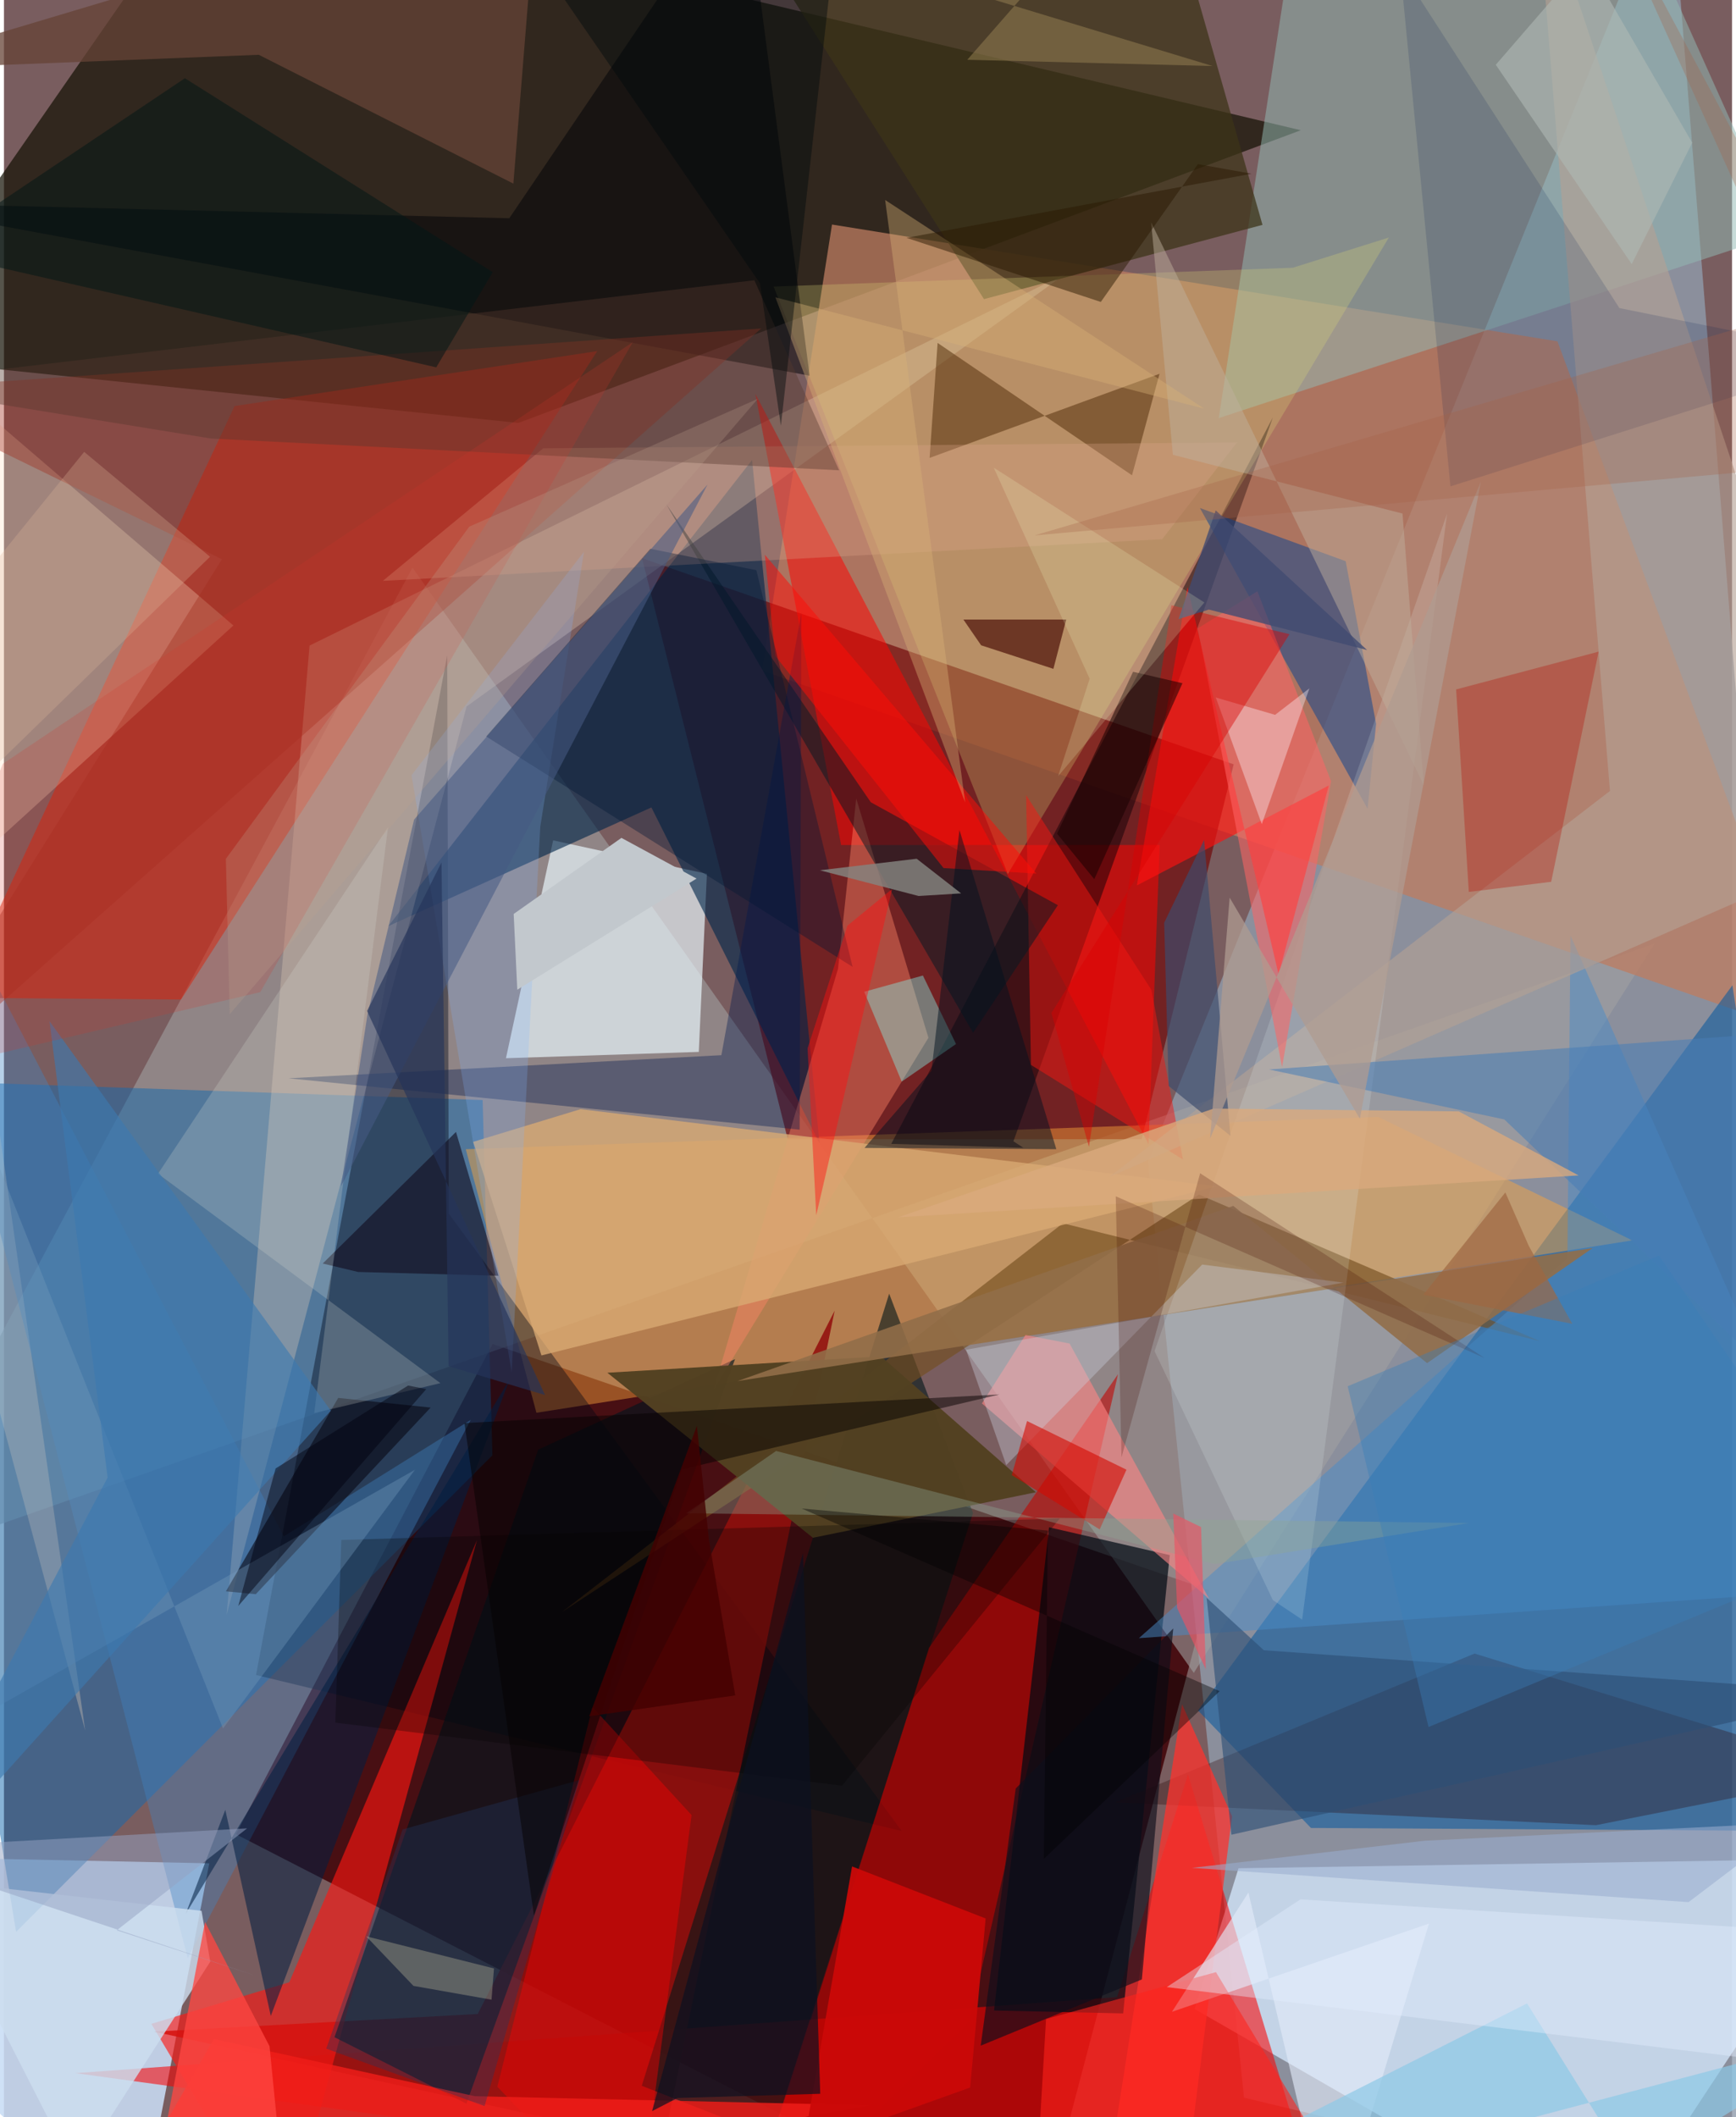<svg xmlns="http://www.w3.org/2000/svg" width="228" height="278" viewBox="0 0 836 1024"><path fill="#795d5f" d="M0 0h836v1024H0z"/><path fill="#410408" fill-opacity=".867" d="M583.082 769.108l-346.693-119.06L112.227 887.16 499.43 1086z"/><path fill="#909bab" fill-opacity=".8" d="M553.404 561.794l46.49 452.767L898 1086 806.125-62z"/><path fill="#161306" fill-opacity=".722" d="M248.863 204.55L627.367 62.99 100.757-62-62 172.468z"/><path fill="#a0a1a0" fill-opacity=".592" d="M197.65 274.555L-62 758.335l860.574-301.992L575.61 809.119z"/><path fill="#d6eaff" fill-opacity=".749" d="M898 898.886L774.655 1086 576 971.675l21.246-68.076z"/><path fill="#c8ddf5" fill-opacity=".878" d="M64.003 1086l35.319-184.774-154.587-3.239.503 73.263z"/><path fill="#be7c61" fill-opacity=".749" d="M366.712 324.37l509.952 177.803L751.54 165.086l-350.954-56.483z"/><path fill="#08589d" fill-opacity=".561" d="M577.643 827.281L836.19 476.528 898 885.75l-265.706-1.637z"/><path fill="#6e0003" fill-opacity=".639" d="M594.897 369.685l-286.213-99.709 70.481 281 171.214.02z"/><path fill="#f90000" fill-opacity=".561" d="M641.875 1086l-607.271-83.29 503.884-36.767 34.307-107.742z"/><path fill="#176aae" fill-opacity=".514" d="M236.312 703.876l-4.748-171.812L-62 521.98 5.86 934.379z"/><path fill="#de1b01" fill-opacity=".482" d="M85.655 483.46l-108.17-.883 134.074-286.19 175.444-26.567z"/><path fill="#fda63c" fill-opacity=".447" d="M787.78 599.931l-122.994-59.708-441.378 15.613 34.184 127.471z"/><path fill="#000515" fill-opacity=".408" d="M215.181 586.96l-.73-270.111-92.496 493.296 312.366 75.46z"/><path fill="#ecf9ff" fill-opacity=".671" d="M340.067 422.64l-74.384-16.186L242.85 511.82l93.292-3.052z"/><path fill="#920f0d" fill-opacity=".875" d="M72.647 982.63l156.55-8.533 172.677-340.191-82.865 402.805z"/><path fill="#00264a" fill-opacity=".616" d="M361.919 222.49l32.639 330.537-81.346-162.503-127.253 57.39z"/><path fill="#93bab3" fill-opacity=".518" d="M628.368-62l-40.68 264.213L859.82 113.05 781.27-62z"/><path fill="#041819" fill-opacity=".608" d="M371.618 1033.608l97.177-301.797-40.558-106.119-119.686 383.124z"/><path fill="#c10500" fill-opacity=".584" d="M538.946 664.658l-91.442 132.384L355.644 1086 467.08 977.933z"/><path fill="#e1ceb8" fill-opacity=".333" d="M513.413 132.504L223.81 341.692 107.729 781.117l40.117-468.872z"/><path fill="#ff1611" fill-opacity=".624" d="M134.91 1086L71.322 978.862l66.719-20.116 90.793-213.838z"/><path fill="#ff0500" fill-opacity=".522" d="M559.102 408.68l-5.383 144.716-190.18-362.82 41.448 218.141z"/><path fill="#3c3418" fill-opacity=".737" d="M474.116 144.681L342.613-62 563.09-51.652l45.755 160.408z"/><path fill="#110006" fill-opacity=".498" d="M488.358 551.993l125.524-350.148-184.637 351.4 63.87 1.866z"/><path fill="#00141e" fill-opacity=".627" d="M159.898 985.337l63.81 32.126 129.957-360.107-95.213 43.768z"/><path fill="#000a14" fill-opacity=".714" d="M563.975 752.147l-22.54 221.668-62.467-1.404 26.638-233.704z"/><path fill="#ffe1c2" fill-opacity=".294" d="M-58.02 157.368l97.312 679.564L-62 459.992l172.993-157.46z"/><path fill="#290300" fill-opacity=".302" d="M770.156 882.783L898 857.338l-186.572-57.572-173.88 71.977z"/><path fill="#734d1e" fill-opacity=".635" d="M269.993 779.658l308.12-201.91 164.853 70.908-230.705-56.998z"/><path fill="#ff1211" fill-opacity=".643" d="M572.551 283.924l-24.467 144.314 92.848-48.337-24.292 91.44z"/><path fill="#3f84c4" fill-opacity=".38" d="M-62 364.032L135.366 743.11l90.462-56.375L88.897 947.066z"/><path fill="#d9d878" fill-opacity=".271" d="M485.639 422.72L372.353 138.602l251.137-9.097 46.489-14.635z"/><path fill="#023f93" fill-opacity=".478" d="M663.797 350.09l-4.112 41.088-81.128-145.476 70.527 25.73z"/><path fill="#ff8566" fill-opacity=".431" d="M447.24 501.934l-34.933-115.726-8.812 82.348-60.21 203.592z"/><path fill="#524121" fill-opacity=".976" d="M391.353 743.772l-99.442-79.824 132.359-7.933 74.94 65.741z"/><path fill="#000206" fill-opacity=".514" d="M-62 98.002l306.463 7.559L357.886-62l31.886 243.714z"/><path fill="#fd0000" fill-opacity=".408" d="M238.694 1009.281l46.013-183.622 47.935 52.213-26.479 201.859z"/><path fill="#f51711" fill-opacity=".486" d="M496.827 515.05l-2.332-130.484 60.618 94.254 15.249 81.997z"/><path fill="#001823" fill-opacity=".498" d="M468.836 499.536L320.444 243.92l98.913 144.11 90.493 49.788z"/><path fill="#4a8cc8" fill-opacity=".502" d="M756.349 608.668l1.5-156.13L898 768.202 549.044 792.32z"/><path fill="#fd332e" fill-opacity=".753" d="M528.76 1086l41.169-261.717 24.201 54.191L567.725 1086z"/><path fill="#e3ebf9" fill-opacity=".631" d="M602.029 915.356l-36.973 57.677 124.325-42.66L642.167 1086z"/><path fill="#d9a973" fill-opacity=".784" d="M278.933 536.465l307.792 37.331-326.709 81.784-33.022-103.306z"/><path fill="#926e48" fill-opacity=".886" d="M594.707 583.243l93.757 76.063 80.11-55.686-413.734 64.365z"/><path fill="#664336" fill-opacity=".749" d="M246.444 88.814L123.28 26.503-62 33.83 258.6-62z"/><path fill="#b4a093" fill-opacity=".624" d="M740.737-62L898 410.114l-363.526 159.27L776.93 382.556z"/><path fill="#e5fcf9" fill-opacity=".161" d="M556.614 653.466l141.527-405.01-70.105 534.905-14.17-9.433z"/><path fill="#00184f" fill-opacity=".376" d="M347.076 510.352L385.781 296.3l-.853 250.074-247.228-24.84z"/><path fill="#a12e1e" fill-opacity=".388" d="M-62 538.864l428.315-380L-62 188.73l167.432 81.76z"/><path fill="#4e2906" fill-opacity=".494" d="M559.027 180.791l-13.31 49.091-94.043-64.02-3.866 55.598z"/><path fill="#090914" fill-opacity=".6" d="M121.822 771.056l-14.447-1.384 54.321-93.548 44.721 4.668z"/><path fill="#ff8584" fill-opacity=".604" d="M515.515 649.82l-21.331-4.12-21.066 33.103 109.898 94.506z"/><path fill="#ef1d19" fill-opacity=".827" d="M101.567 986.242l126.3 27.624 190.996 4.391L43.973 1086z"/><path fill="#b30b03" fill-opacity=".318" d="M748.503 426.499l-39.846 4.897-6.139-97.942 68.943-18.284z"/><path fill="#001f40" fill-opacity=".545" d="M87.882 925.731L244.48 667.476 129.092 975.064 107.08 875.35z"/><path fill="#440501" fill-opacity=".639" d="M464.148 299.65l8.584 12.463 34.954 11.384 6.214-23.844z"/><path fill="#120e20" fill-opacity=".624" d="M218.676 547.471l-64.461 63.645 17.104 4.097 67.88 1.816z"/><path fill="#d4dbd1" fill-opacity=".235" d="M74.526 567.702l136.612 101.28-61.033 14.492 35.683-283.394z"/><path fill="#ca0908" fill-opacity=".953" d="M386.643 1038.567l80.776-28.91 7.496-81.763-64.627-25.164z"/><path fill="#dfa68a" fill-opacity=".298" d="M560.318 260.795l36.15-46.802-335.543 2.822-77.618 64.124z"/><path fill="#82b8ff" fill-opacity=".227" d="M280.594 266.863l-83.428 108.089 48.447 288.739 13.836-263.795z"/><path fill="#83f4ea" fill-opacity=".412" d="M434.305 523.144l26.276-18.184-16.014-33.136-28.415 7.857z"/><path fill="#ff6464" fill-opacity=".553" d="M577.571 303.917l40.746 212.238L642 377.809l-35.632-91.844z"/><path fill-opacity=".275" d="M510.77 734.445L405.45 863.679l-245.144-30.517 2.906-88.338z"/><path fill="#001c51" fill-opacity=".153" d="M781.535 149.027L675.448-15.313l24.32 250.562L898 172.355z"/><path fill="#55372d" fill-opacity=".4" d="M100.13 212.103L-62 185.784l425.037-50.236 40.98 91.914z"/><path fill="#cdddef" fill-opacity=".816" d="M95.585 924.204l4.224 24.585-65.238 101.591-72.143-141.283z"/><path fill="#ff0c06" fill-opacity=".51" d="M499.444 422.512L368.097 268.31l5.033 48.93 81.412 102.616z"/><path fill="#fdf3fa" fill-opacity=".384" d="M608.511 398.6l23.037-65.684-16.608 12.833-28.7-8.401z"/><path fill="#001735" fill-opacity=".373" d="M233.305 356.238l79.389-90.814 51.302 10.361 46.56 191.874z"/><path fill="#ff231c" fill-opacity=".584" d="M639.5 1041.85l-53.172-88.004-82.19 22.67L497.704 1086z"/><path fill="#7399bb" fill-opacity=".365" d="M-20.35 519.114l15.383 307.415 203.791-115.651-92.855 125.136z"/><path fill="#487eb5" fill-opacity=".545" d="M898 496.715l-286.018 20.551 113.85 24.167L898 705.813z"/><path fill="#cdd2de" fill-opacity=".373" d="M579.667 611.623l-94.782 97.005-19.454-55.81 182.604-32.464z"/><path fill="#0c1020" fill-opacity=".69" d="M325.81 1014.734l69.079-2.044-8.344-261.568-73.002 269.959z"/><path fill="#d40a00" fill-opacity=".596" d="M530.077 739.716l-42.53-26.259 7.4-26.155 48.09 23.542z"/><path fill="#021515" fill-opacity=".522" d="M236.467 131.651l-27.338 46.025-246.278-56.298L87.536 37.837z"/><path fill="#8da792" fill-opacity=".369" d="M330.052 731.915l378.77 4.702-123.178 19.888-212.113-54.718z"/><path fill="#ff4642" fill-opacity=".769" d="M67.397 1086l29.888-156.38 31.19 60.06 9.54 96.32z"/><path fill="#00121f" fill-opacity=".486" d="M509.106 555.819l-92.803-.608 32.415-37.325 13.526-116.43z"/><path fill="#3d4c6d" fill-opacity=".667" d="M593.358 549.39l-29.907-24.133-2.166-78.962 19.308-40.086z"/><path fill="#c0b09e" fill-opacity=".471" d="M686.845 379.684l-10.258-131.29-111.079-28.417-10.532-112.437z"/><path fill="#dab377" fill-opacity=".388" d="M373.197 143.805l207.482 53.872-154.383-100.95 38.692 291.362z"/><path fill="#22375e" fill-opacity=".361" d="M278.384 860.95l-45.882 157.686-76.587-27.76 36.944-106.039z"/><path fill="#daa97d" fill-opacity=".784" d="M432.58 588.774l329.195-20.267-57.988-30.973-118.572-1.36z"/><path fill="#8dc8e7" fill-opacity=".698" d="M736.826 968.986l50.996 81.774L898 982.387 505.512 1086z"/><path fill="#2d4f76" fill-opacity=".624" d="M609.51 798.164l-27.697-25.358L593.8 887.399 898 818.83z"/><path fill="#050100" fill-opacity=".49" d="M222.783 688.291l33.613 238.224 71.514-215.833 153.72-36.243z"/><path fill="#3c7ab0" fill-opacity=".62" d="M-62 927.168l112.158-212.53-28.126-220.724L158.12 682.3z"/><path fill="#0d0e1b" fill-opacity=".643" d="M550.488 957.382l15.183-169.765-76.206 77.425-16.946 124.372z"/><path fill="#da0000" fill-opacity=".427" d="M506.74 489.942l18.145 64.742 39.883-261.945 57.132 14.004z"/><path fill="#475a83" fill-opacity=".557" d="M163.057 573.769l12.796-83.072 22.563-94.3 141.958-162.046z"/><path fill="#d5352c" fill-opacity=".196" d="M-62 523.513l185.978-43.64 180.21-314.365-304.76 203.92z"/><path fill="#291900" fill-opacity=".478" d="M603.573 84.026l-25.98-4.628-46.97 66.644-94.018-31.008z"/><path fill="#848480" fill-opacity=".824" d="M442.48 433.36l-47.81-12.44 46.877-5.576 21.503 16.755z"/><path fill="#460c00" fill-opacity=".227" d="M537.857 578.61l2.781 126.215 38.047-137.352 137.748 89.421z"/><path fill="#ff1110" fill-opacity=".443" d="M388.77 507.023l19.276-59.317 21.629-17.725-36.713 157.76z"/><path fill="#414b71" fill-opacity=".78" d="M586.212 246.847l73.242 67.555-76.569-19.583-14.658 4.613z"/><path fill="#ddb79b" fill-opacity=".275" d="M38.81 218.553L-62 343.054v83.81L99.69 269.289z"/><path fill="#988153" fill-opacity=".51" d="M545.577-62L466.03 28.915l118.636 3.018L274.952-62z"/><path fill="#afb9b4" fill-opacity=".608" d="M816.727 69.03l-29.257 58.703L721.7 31.33l43.848-50.671z"/><path fill="#180100" fill-opacity=".529" d="M509.43 403.204l18.046 22.023 42.65-94.781-23.895-5.534z"/><path fill="#e3efff" fill-opacity=".404" d="M627.213 918.657l266.781 16.877 1.794 66.305-333.261-40.742z"/><path fill="#9e6742" fill-opacity=".69" d="M758.714 640.281l-21.02-37.618-11.363-25.914-39.72 49.485z"/><path fill="#c2c8cd" d="M248.333 478.694l86.72-53.755-36.34-19.684-52.123 36.795z"/><path fill="#ee5162" fill-opacity=".627" d="M579.115 738.587l-13.465-6.569 1.886 45.727 13.897 29.676z"/><path fill="#cbc6a1" fill-opacity=".329" d="M235.865 967.18l1.201-15.116-61.859-15.549 22.887 23.986z"/><path fill="#f7ffcb" fill-opacity=".184" d="M580.73 291.406l-101.91-65.218 46.42 102.097-15.277 47.138z"/><path fill="#000100" fill-opacity=".392" d="M505.043 740.284l-119.118-10.666 202.2 88.33-85.063 81.128z"/><path fill="#af9b91" fill-opacity=".741" d="M714.494 232.918l-58.553 308.17-62.985-106.933-9.452 116.505z"/><path fill="#94a3c2" fill-opacity=".506" d="M121.698 955.553L-62 894.315l179.622-9.998L54.56 933.62z"/><path fill="#bda28d" fill-opacity=".255" d="M225.12 254.708l139.586-61.828L109.22 490.536l-1.864-75.16z"/><path fill="#a76449" fill-opacity=".298" d="M880.707 146.515L768.943-62 898 223.268l-399.477 35.697z"/><path fill="#387eb9" fill-opacity=".392" d="M689.161 835.3L898 748.72l-97.338-141.445-150.603 63.212z"/><path fill="#000a0c" fill-opacity=".439" d="M375.86 205.936L401.54-23.26l-141.745 6.467 105.96 153.842z"/><path fill="#440100" fill-opacity=".8" d="M341.044 744.71l12.73 75.3-70.637 10.085 52.074-140.481z"/><path fill="#9aaecf" fill-opacity=".561" d="M574.726 903.421l112.545-13.123 178.296-8.718L814.962 920z"/><path fill="#25345a" fill-opacity=".659" d="M261.776 674.755l-86.12-185.78 36.01-71.85 3.434 243.64z"/><path fill="#00020e" fill-opacity=".467" d="M195.503 670.14l8.79 1.708-90.944 104.908 18.063-66.514z"/></svg>